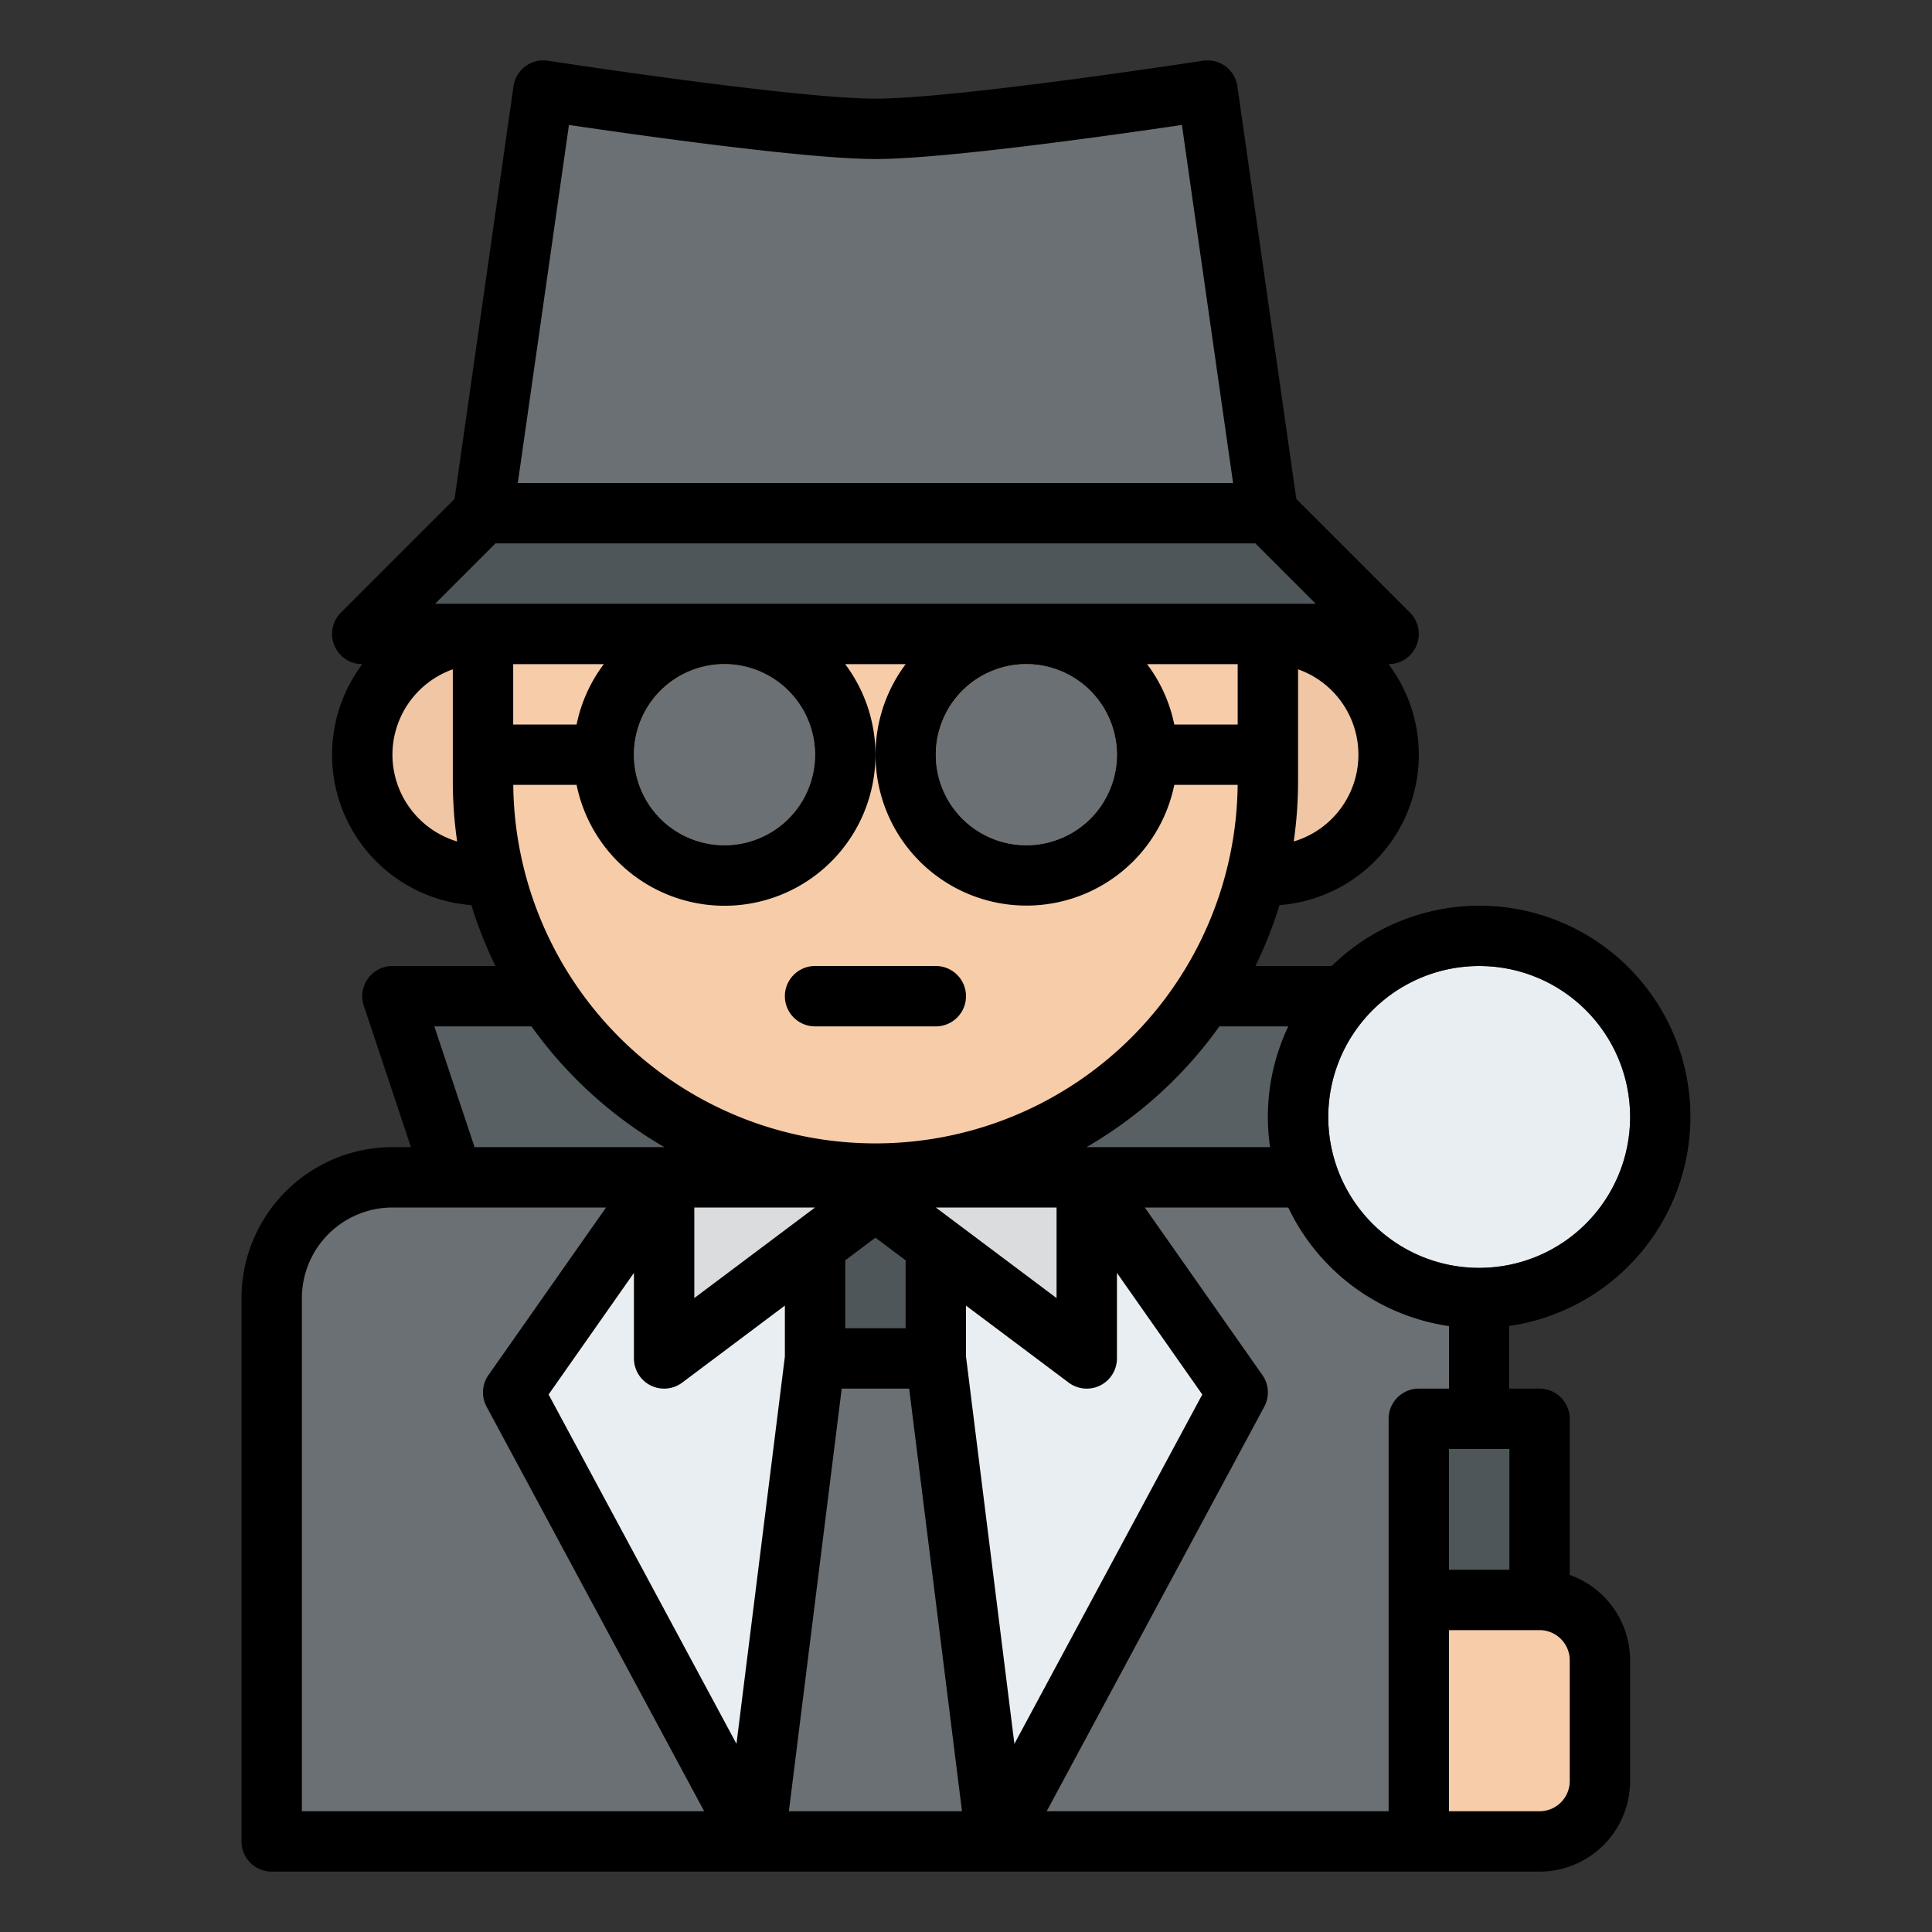 <svg id="Filled" height="512" viewBox="0 0 512 512" width="512" xmlns="http://www.w3.org/2000/svg"><rect x="0" y="0" width="512" height="512" fill="#333333" stroke="none"/><path d="m104 312h256a32 32 0 0 1 32 32v144a0 0 0 0 1 0 0h-320a0 0 0 0 1 0 0v-144a32 32 0 0 1 32-32z" fill="#6a7073"/><path d="m200 488-64-119 40-57h40v48z" fill="#e9eef2"/><path d="m264 488 64-119-40-57h-40v48z" fill="#e9eef2"/><path d="m344 312h-224l-16-48h256z" fill="#596063"/><ellipse cx="128" cy="200.5" fill="#f0c6a4" rx="32" ry="32.5"/><ellipse cx="336" cy="200.5" fill="#f0c6a4" rx="32" ry="32.5"/><path d="m336 191v16c0 .33 0 .67-.01 1a103.995 103.995 0 0 1 -207.98 0c-.01-.33-.01-.67-.01-1v-16a104 104 0 1 1 208 0z" fill="#f7cca9"/><path d="m336 136h-208l16-112s65.639 10.143 88 10.143 88-10.143 88-10.143z" fill="#6a7073"/><path d="m368 168h-272l32-32h208z" fill="#4f5659"/><path d="m264 488h-64l16-128h32z" fill="#6a7073"/><path d="m216 312h32v48h-32z" fill="#4f5659"/><path d="m240 312-64 48v-48z" fill="#dadcde"/><path d="m224 312 64 48v-48z" fill="#dadcde"/><path d="m392 384a8 8 0 0 1 -8-8v-32a8 8 0 0 1 16 0v32a8 8 0 0 1 -8 8z" fill="#9aa3a8"/><path d="m376 376h32a0 0 0 0 1 0 0v96a16 16 0 0 1 -16 16 16 16 0 0 1 -16-16v-96a0 0 0 0 1 0 0z" fill="#4f5659"/><path d="m376 424h32a16 16 0 0 1 16 16v32a16 16 0 0 1 -16 16h-32a0 0 0 0 1 0 0v-64a0 0 0 0 1 0 0z" fill="#f7cca9"/><circle cx="192" cy="200" fill="#6a7073" r="24"/><circle cx="272" cy="200" fill="#6a7073" r="24"/><path d="m392 240a56 56 0 1 0 56 56 56.062 56.062 0 0 0 -56-56zm0 96a40 40 0 1 1 40-40 40.04 40.04 0 0 1 -40 40z" fill="#4f5659"/><circle cx="392" cy="296" fill="#e9eef2" r="40"/><path d="m448 296a55.962 55.962 0 0 0 -95.138-40h-20.162a111.282 111.282 0 0 0 6.378-16.13 39.966 39.966 0 0 0 28.9-63.87h.022a8 8 0 0 0 5.657-13.657l-30.115-30.115-15.623-109.36a8 8 0 0 0 -9.141-6.774c-.65.1-65.286 10.05-86.778 10.05s-86.128-9.95-86.778-10.05a8 8 0 0 0 -9.141 6.774l-15.623 109.36-30.115 30.115a8 8 0 0 0 5.657 13.657h.023a39.966 39.966 0 0 0 28.9 63.87 111.282 111.282 0 0 0 6.377 16.13h-27.3a8 8 0 0 0 -7.589 10.53l12.489 37.47h-4.9a40.045 40.045 0 0 0 -40 40v144a8 8 0 0 0 8 8h336a24.028 24.028 0 0 0 24-24v-32a24.039 24.039 0 0 0 -16-22.624v-41.376a8 8 0 0 0 -8-8h-8v-16.581a56.078 56.078 0 0 0 48-55.419zm-56-40a40 40 0 1 1 -40 40 40.045 40.045 0 0 1 40-40zm-50.586 16a55.772 55.772 0 0 0 -4.833 32h-48.64a112.857 112.857 0 0 0 35.216-32zm-125.414-72a24 24 0 1 1 -24-24 24.028 24.028 0 0 1 24 24zm-63.195-8h-16.805v-16h24.022a39.841 39.841 0 0 0 -7.217 16zm0 16a40 40 0 1 0 71.173-32h16.044a39.993 39.993 0 1 0 71.178 32h16.792a95.992 95.992 0 0 1 -191.974 0zm175.195-16h-16.8a39.841 39.841 0 0 0 -7.217-16h24.017zm-32 8a24 24 0 1 1 -24-24 24.028 24.028 0 0 1 24 24zm-112 120h32l-32 24zm40 14 8-6 8 6v18h-16zm24-14h32v24zm-75.578 47.155a8 8 0 0 0 8.378-.755l27.2-20.4v13.5l-12.828 102.632-49.789-92.575 22.617-32.23v22.673a8 8 0 0 0 4.422 7.155zm50.64.845h17.876l14 112h-45.876zm32.938-8.5v-13.5l27.2 20.4a8 8 0 0 0 12.8-6.4v-22.673l22.617 32.23-49.789 92.575zm86.853-136.5a112.572 112.572 0 0 0 1.147-16v-29.624a24 24 0 0 1 -1.147 45.624zm-192.073-189.889c18.363 2.717 63.005 9.033 81.22 9.033s62.857-6.316 81.22-9.033l13.556 94.889h-189.552zm-19.467 110.889h201.374l16 16h-233.374zm-27.313 56a24.039 24.039 0 0 1 16-22.624v29.624a112.572 112.572 0 0 0 1.147 16 24.04 24.04 0 0 1 -17.147-23zm11.1 72h25.743a112.857 112.857 0 0 0 35.216 32h-50.293zm-35.1 72a24.027 24.027 0 0 1 24-24h56.613l-31.161 44.4a8 8 0 0 0 -.5 8.385l57.662 107.215h-106.614zm320 40v32h-16v-32zm16 88a8.009 8.009 0 0 1 -8 8h-24v-48h24a8.009 8.009 0 0 1 8 8zm-40-104a8 8 0 0 0 -8 8v104h-90.614l57.66-107.211a8 8 0 0 0 -.5-8.385l-31.159-44.404h38.027a56.145 56.145 0 0 0 42.586 31.419v16.581z"/><path d="m216 272h32a8 8 0 0 0 0-16h-32a8 8 0 0 0 0 16z"/></svg>